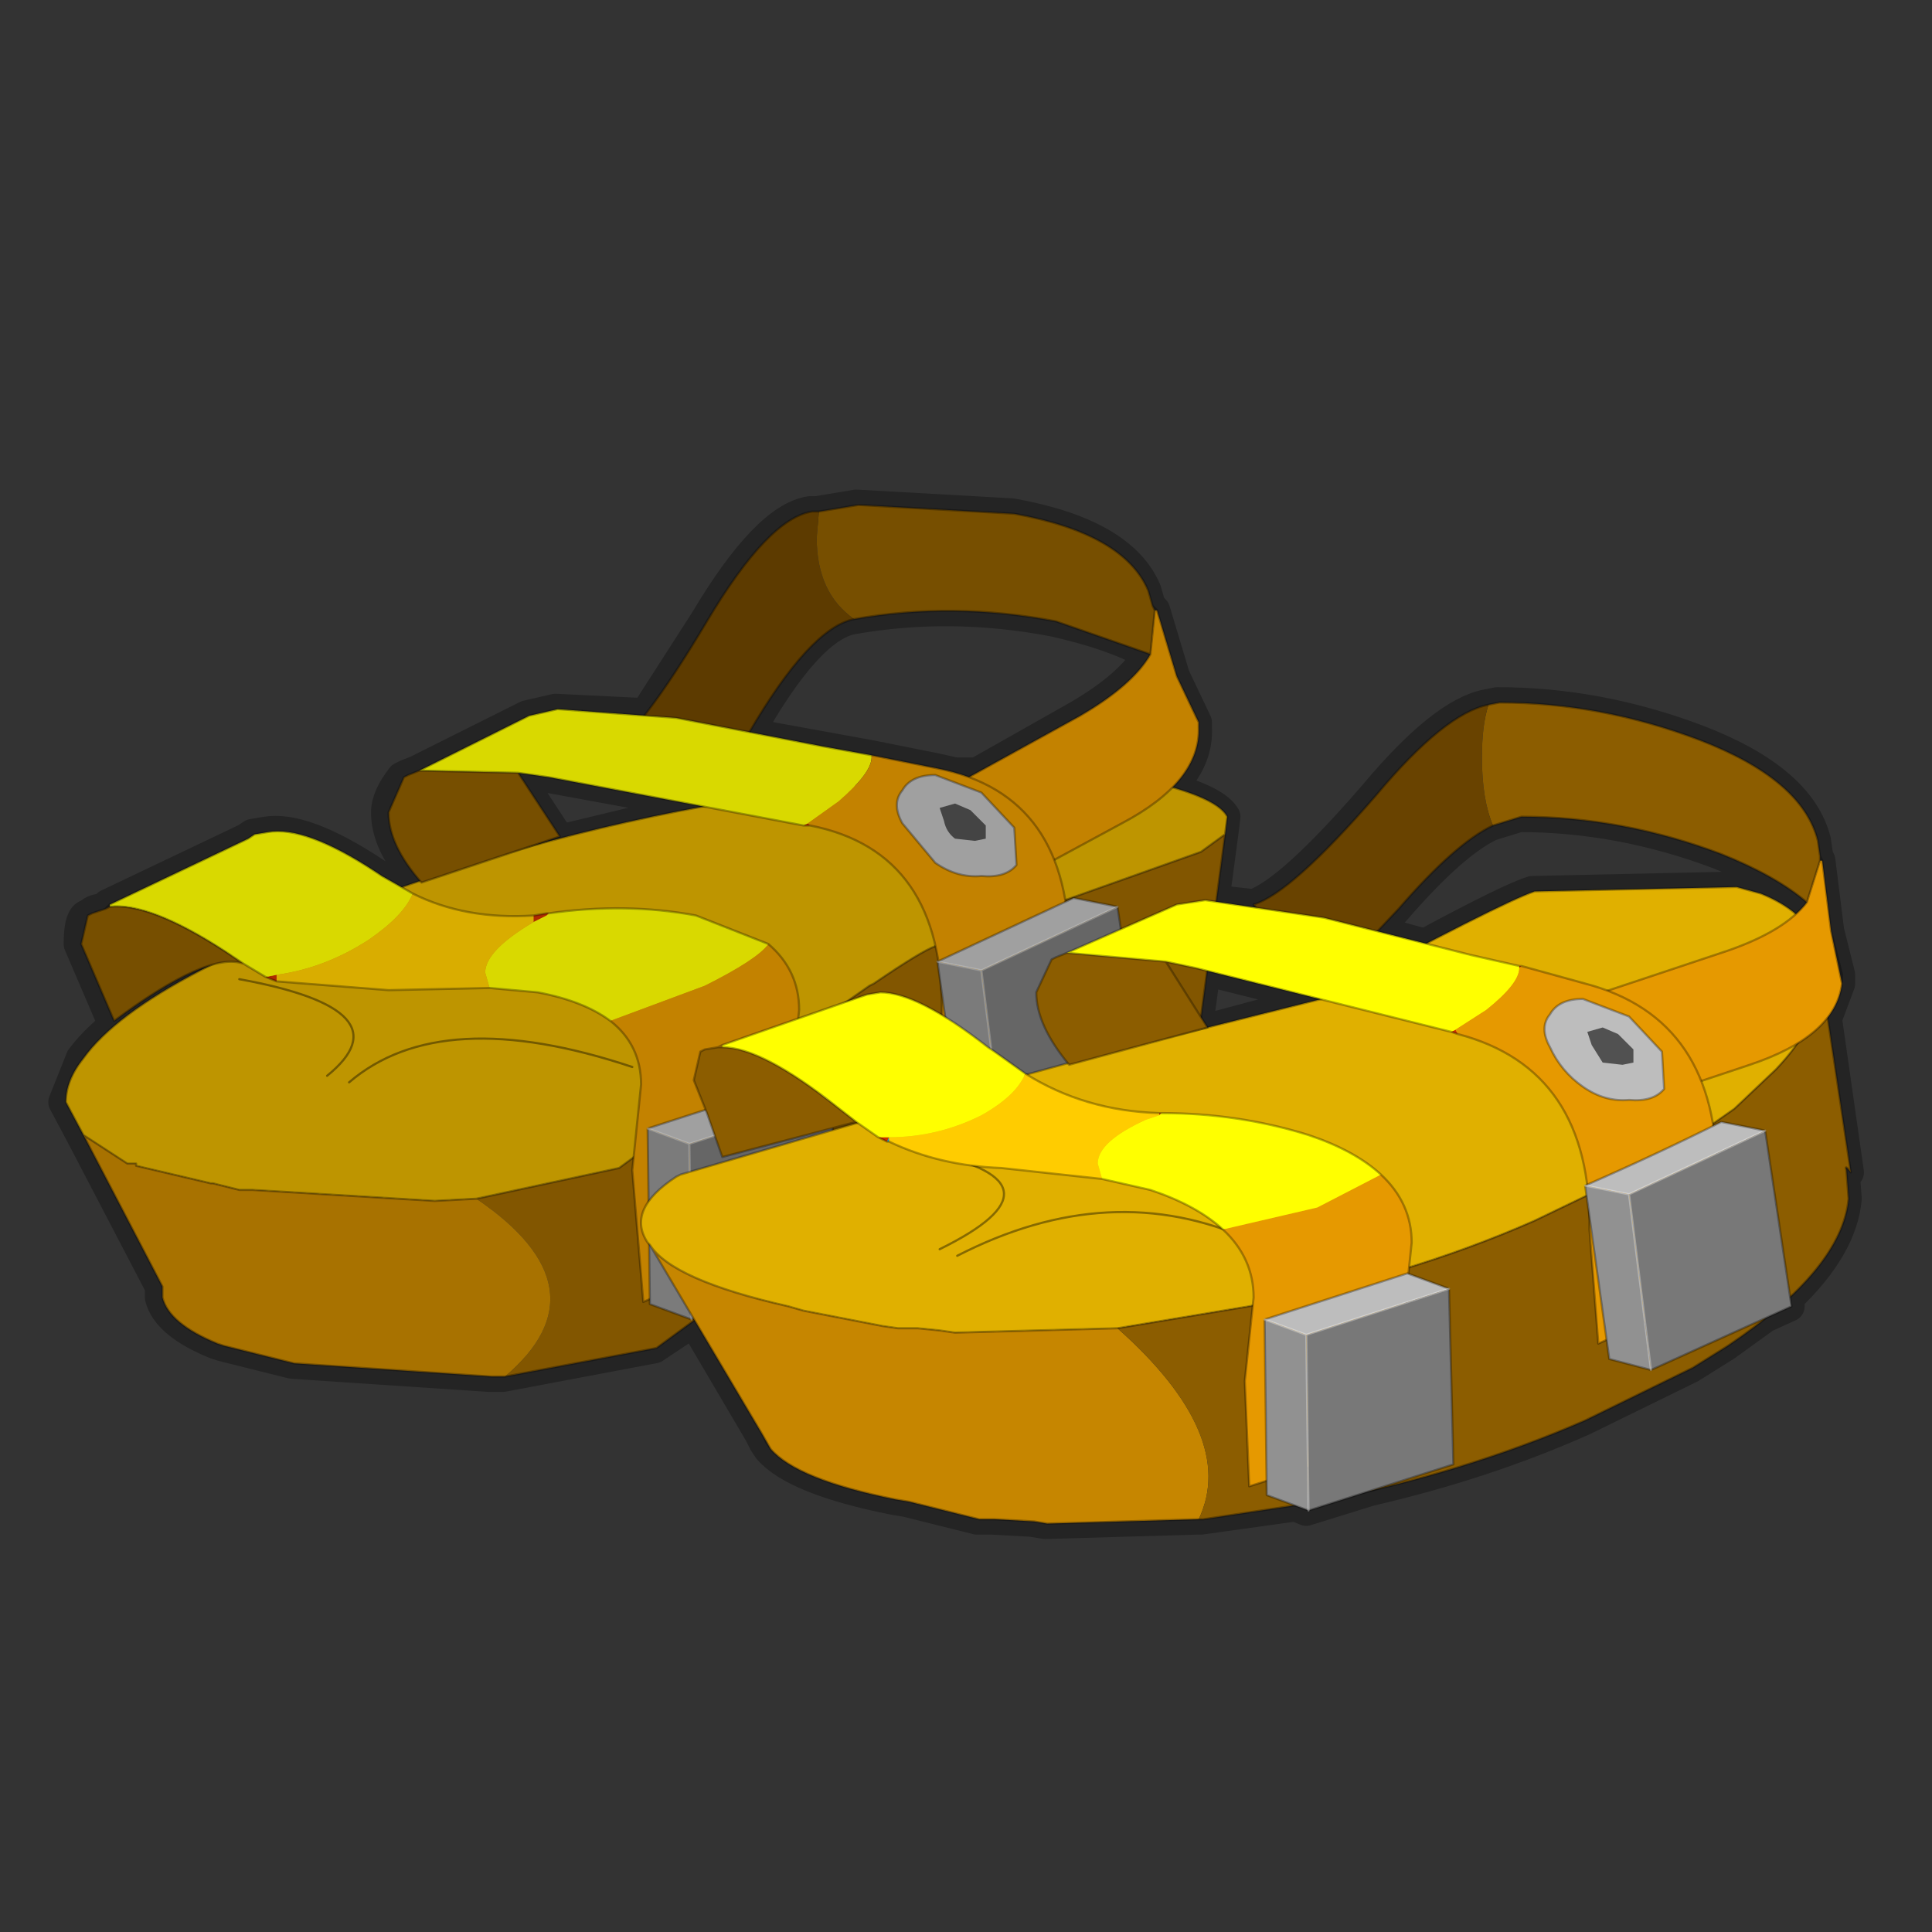 <?xml version="1.0" encoding="UTF-8" standalone="no"?>
<svg xmlns:xlink="http://www.w3.org/1999/xlink" height="440.0px" width="440.0px" xmlns="http://www.w3.org/2000/svg">
  <rect width="100%" height="100%" fill="#333333" stroke="none"/>
  <g transform="matrix(10.0, 0.0, 0.0, 10.0, 0.0, 0.0)">
    <use height="44.0" transform="matrix(1.0, 0.0, 0.0, 1.0, 0.0, 0.0)" width="44.0" xlink:href="#shape0"/>
    <use height="19.95" transform="matrix(1.0, 0.0, 0.0, 1.0, 1.5, 11.45)" width="26.5" xlink:href="#sprite0"/>
    <use height="18.7" transform="matrix(1.0, 0.0, 0.0, 1.0, 14.6, 16.0)" width="27.55" xlink:href="#sprite1"/>
  </g>
  <defs>
    <g id="shape0" transform="matrix(1.0, 0.0, 0.0, 1.0, 0.0, 0.0)">
      <path d="M44.0 44.0 L0.0 44.0 0.0 0.0 44.0 0.0 44.0 44.0" fill="#43adca" fill-opacity="0.0" fill-rule="evenodd" stroke="none"/>
      <path d="M27.25 16.45 L27.25 16.5 27.25 16.55 Q27.3 17.3 26.65 17.95 27.7 18.25 27.9 18.6 L27.85 19.0 27.65 20.5 28.55 20.6 Q29.4 20.3 31.3 18.1 32.85 16.25 33.85 16.05 L34.1 16.0 Q36.4 16.0 38.65 16.85 41.0 17.75 41.35 19.15 L41.4 19.5 41.45 19.6 41.65 21.2 41.9 22.2 41.9 22.4 41.6 23.2 42.1 26.7 Q41.95 26.5 42.0 26.65 L42.05 27.3 Q41.95 28.4 40.75 29.55 L40.75 29.75 40.2 30.0 39.3 30.65 38.5 31.15 36.05 32.35 Q33.8 33.35 31.2 33.95 L29.75 34.4 29.5 34.3 27.35 34.6 27.25 34.6 23.8 34.7 23.5 34.65 22.6 34.6 22.25 34.6 20.65 34.2 20.35 34.15 Q18.1 33.7 17.5 33.0 L17.4 32.85 17.3 32.65 15.8 30.1 14.9 30.7 11.45 31.35 11.15 31.35 6.65 31.05 5.05 30.65 4.9 30.6 Q3.8 30.15 3.65 29.55 L3.65 29.3 1.85 25.85 1.45 25.1 1.85 24.1 Q2.6 23.1 4.7 22.0 3.9 22.25 2.55 23.25 L2.1 22.2 1.8 21.5 Q1.8 20.95 1.95 20.85 L2.05 20.8 Q2.15 20.7 2.35 20.7 L2.45 20.6 5.6 19.1 5.75 19.0 6.05 18.95 Q6.9 18.8 8.5 19.85 L8.65 19.95 9.1 20.2 9.55 20.05 Q8.8 19.25 8.8 18.5 8.8 18.15 9.15 17.7 L9.25 17.65 9.5 17.55 12.0 16.3 12.65 16.15 14.7 16.25 16.05 14.15 Q17.45 11.8 18.45 11.65 L18.6 11.65 19.5 11.5 23.05 11.7 Q25.55 12.15 26.1 13.45 L26.2 13.8 26.3 13.9 26.75 15.4 27.2 16.35 27.25 16.45 26.75 15.4 M26.2 13.8 L26.25 13.9 26.15 14.9 Q25.75 15.6 24.55 16.3 L22.25 17.6 25.7 17.7 26.65 17.95 M23.05 18.85 L23.1 19.7 Q22.85 20.0 22.3 19.95 21.75 20.0 21.25 19.65 20.75 19.3 20.5 18.75 20.25 18.3 20.5 18.0 20.7 17.65 21.25 17.65 21.8 17.7 22.3 18.05 L23.05 18.85 M26.15 14.9 Q25.35 14.45 24.0 14.15 21.65 13.7 19.4 14.1 18.4 14.3 17.05 16.7 L18.7 17.0 19.8 17.2 21.3 17.5 21.75 17.6 22.25 17.6 M21.75 17.6 Q23.85 18.2 24.2 20.55 L24.4 20.45 27.3 19.4 27.85 19.0 M9.5 17.55 L11.75 17.6 12.45 17.7 16.0 18.35 18.25 18.8 18.4 18.8 Q20.75 19.25 21.25 21.55 L21.35 21.9 24.2 20.55 M21.35 21.9 L22.3 22.1 25.4 20.65 24.4 20.45 24.2 20.55 M26.0 24.55 L26.0 24.65 24.9 25.15 26.35 25.35 26.4 25.35 29.75 25.85 Q30.8 26.2 31.4 26.75 32.1 27.4 32.1 28.3 L32.05 28.85 34.9 27.8 36.1 27.3 36.05 27.0 36.1 27.0 Q35.75 24.25 33.15 23.55 L33.0 23.5 30.05 22.75 27.25 23.5 27.25 23.55 27.25 23.85 26.7 24.25 26.0 24.55 25.4 20.65 M36.1 27.0 L39.0 25.65 39.0 25.6 38.7 24.65 Q38.1 23.15 36.55 22.6 L36.05 22.4 34.55 22.0 33.45 21.75 32.45 21.5 31.35 21.2 30.1 20.9 28.55 20.6 M32.45 21.5 Q34.4 20.45 34.9 20.3 L39.5 20.2 40.05 20.35 Q40.55 20.55 40.85 20.85 L41.1 20.55 Q40.4 19.95 39.15 19.45 36.9 18.6 34.6 18.6 L33.95 18.8 Q33.1 19.2 31.8 20.7 L31.35 21.2 M27.25 23.5 L27.25 23.45 27.3 23.2 27.45 22.1 27.65 20.5 M27.25 23.45 L27.45 23.4 27.3 23.2 M30.05 22.75 L27.45 22.1 M37.05 23.15 L37.8 23.95 37.85 24.8 37.05 25.05 Q36.5 25.1 36.0 24.75 L35.25 23.85 Q35.0 23.4 35.25 23.1 35.45 22.75 36.0 22.75 36.55 22.8 37.05 23.15 M41.4 19.5 L41.4 19.6 41.1 20.55 M41.9 22.4 L41.65 21.2 M38.7 24.65 L39.8 24.25 40.9 23.8 41.6 23.2 M40.9 23.8 L40.4 24.35 39.45 25.25 39.0 25.6 M40.85 20.85 L39.3 21.65 36.55 22.6 M36.05 27.0 L36.1 27.0 37.05 27.2 40.15 25.75 39.15 25.55 39.0 25.65 M40.75 29.55 L40.15 25.75 M37.05 27.2 L37.55 31.2 40.2 30.0 M36.15 28.0 L36.35 30.6 36.55 30.55 36.15 27.7 36.15 28.0 M36.1 27.3 L36.15 27.7 M32.05 28.85 L32.05 29.0 32.95 29.35 33.05 33.35 31.2 33.95 M36.55 30.55 L36.6 30.95 37.55 31.2 M24.9 25.15 L22.8 26.1 22.15 25.95 21.35 26.2 Q21.3 26.2 21.2 26.3 L22.15 26.55 22.75 26.6 25.05 26.85 26.15 27.1 Q27.2 27.45 27.8 28.0 L27.85 28.0 28.45 28.25 M21.35 28.45 Q23.8 27.25 22.15 26.55 L21.05 26.35 19.0 27.75 19.0 29.0 17.2 29.6 17.9 29.75 18.25 29.85 20.05 30.2 20.4 30.25 20.85 30.25 21.35 30.3 21.7 30.35 25.4 30.25 28.4 29.75 28.5 29.75 28.5 29.55 Q28.5 28.65 27.8 28.0 24.9 27.0 21.75 28.6 M29.5 34.3 L28.8 34.05 28.8 33.75 28.4 33.85 28.3 31.45 28.5 29.75 M32.05 29.0 L32.0 29.0 28.75 30.05 29.7 30.4 32.95 29.35 M29.7 30.4 L29.75 34.4 M28.75 30.05 L28.8 33.75 M22.3 22.1 L22.8 26.1 M7.9 24.65 Q10.0 22.85 14.5 24.3 14.35 23.65 13.85 23.25 13.25 22.8 12.2 22.6 L11.1 22.5 8.8 22.55 6.0 22.25 5.5 21.95 4.7 22.0 M2.35 20.7 L2.45 20.65 Q3.35 20.55 5.05 21.65 L5.2 21.75 5.5 21.95 M9.55 20.05 L9.55 20.1 12.05 19.3 12.7 19.05 11.75 17.6 M14.5 24.3 L14.55 24.7 14.4 26.4 14.35 26.65 14.6 29.65 14.75 29.6 14.7 25.7 17.95 24.65 18.0 24.65 18.1 23.65 18.15 23.0 Q18.15 22.1 17.45 21.5 16.85 21.05 15.8 20.85 14.2 20.55 12.45 20.8 L12.4 20.8 Q10.7 21.0 9.35 20.35 L9.1 20.2 M5.4 22.3 Q9.25 23.0 7.4 24.5 M17.05 16.7 L15.35 16.35 14.7 16.25 M16.0 18.35 L12.05 19.3 M21.35 21.9 L21.3 21.9 21.4 22.55 21.8 25.55 21.85 25.85 22.15 25.95 M18.1 23.65 L18.85 23.05 19.25 22.8 19.75 22.45 19.85 22.4 21.25 21.55 M14.7 25.7 L15.65 26.05 18.9 25.0 18.0 24.65 M21.4 22.55 L21.4 23.1 21.6 25.65 21.8 25.55 M21.05 26.35 L21.2 26.3 M15.8 30.1 L15.9 30.0 15.7 30.05 14.75 29.7 14.75 29.6 M1.85 25.85 L2.85 26.5 3.05 26.5 3.05 26.55 4.75 26.95 4.8 26.95 5.4 27.1 5.7 27.1 9.85 27.35 10.8 27.3 14.05 26.6 14.4 26.4 M15.65 26.05 L15.7 30.05 M17.3 32.65 L17.5 33.0 M15.9 30.0 L17.2 29.6 M19.0 27.75 L18.9 25.0" fill="none" stroke="#000000" stroke-linecap="round" stroke-linejoin="round" stroke-opacity="0.302" stroke-width="0.7"/>
    </g>
    <g id="sprite0" transform="matrix(1.0, 0.0, 0.0, 1.0, 13.25, 9.95)">
      <use height="19.95" transform="matrix(1.0, 0.0, 0.0, 1.0, -13.25, -9.95)" width="26.5" xlink:href="#shape1"/>
    </g>
    <g id="shape1" transform="matrix(1.0, 0.0, 0.0, 1.0, 13.25, 9.95)">
      <path d="M-3.9 5.9 L-0.65 5.2 2.75 2.7 4.15 1.65 4.55 1.4 5.05 1.05 5.15 1.0 Q6.25 0.25 6.55 0.15 L12.6 -2.0 13.15 -2.4 12.55 2.15 12.55 2.45 12.0 2.85 6.65 4.8 Q6.05 5.0 3.2 7.1 L0.2 9.3 -3.25 9.95 Q-0.9 7.95 -3.9 5.9" fill="#825600" fill-rule="evenodd" stroke="none"/>
      <path d="M13.15 -2.4 L12.6 -2.0 6.55 0.15 Q6.25 0.25 5.15 1.0 L5.05 1.05 4.55 1.4 4.15 1.65 2.75 2.7 -0.65 5.2 -3.9 5.9 -4.85 5.95 -9.0 5.7 -9.3 5.7 -9.9 5.55 -9.95 5.55 -11.65 5.15 -11.65 5.1 -11.85 5.1 -12.85 4.45 -13.25 3.7 Q-13.25 3.2 -12.85 2.7 -11.45 0.75 -5.0 -1.4 -0.65 -2.9 4.35 -3.5 L11.0 -3.7 Q12.95 -3.3 13.2 -2.8 L13.15 -2.4" fill="#be9500" fill-rule="evenodd" stroke="none"/>
      <path d="M-12.85 4.45 L-11.85 5.1 -11.65 5.1 -11.65 5.15 -9.95 5.55 -9.9 5.55 -9.3 5.7 -9.0 5.7 -4.85 5.95 -3.9 5.9 Q-0.9 7.95 -3.25 9.95 L-3.55 9.95 -8.05 9.65 -9.65 9.25 -9.8 9.2 Q-10.9 8.75 -11.05 8.15 L-11.05 7.9 -12.85 4.45" fill="#a87200" fill-rule="evenodd" stroke="none"/>
      <path d="M-3.9 5.9 L-0.65 5.2 2.75 2.7 4.15 1.65 4.55 1.4 5.05 1.05 5.15 1.0 Q6.25 0.25 6.55 0.15 L12.6 -2.0 13.15 -2.4 13.2 -2.8 Q12.95 -3.3 11.0 -3.7 L4.35 -3.5 Q-0.65 -2.9 -5.0 -1.4 -11.45 0.75 -12.85 2.7 -13.25 3.2 -13.25 3.7 L-12.85 4.45 -11.85 5.1 -11.65 5.1 -11.65 5.15 -9.95 5.55 -9.9 5.55 -9.3 5.7 -9.0 5.7 -4.85 5.95 -3.9 5.9 M-3.25 9.95 L0.2 9.3 3.2 7.1 Q6.05 5.0 6.65 4.8 L12.0 2.85 12.55 2.45 12.55 2.15 13.15 -2.4 M-12.85 4.45 L-11.05 7.9 -11.05 8.15 Q-10.9 8.75 -9.8 9.2 L-9.65 9.25 -8.05 9.65 -3.55 9.95 -3.25 9.95" fill="none" stroke="#000000" stroke-linecap="round" stroke-linejoin="round" stroke-opacity="0.302" stroke-width="0.05"/>
      <path d="M-9.3 0.9 Q-5.45 1.6 -7.3 3.1 M-6.8 3.25 Q-4.7 1.45 -0.35 2.9" fill="none" stroke="#000000" stroke-linecap="round" stroke-linejoin="round" stroke-opacity="0.4" stroke-width="0.05"/>
      <path d="M-2.6 -0.55 L-2.3 -0.6 -2.25 -0.6 -2.3 -0.55 -2.6 -0.4 -2.6 -0.55 M-8.45 0.95 L-8.7 0.85 -8.45 0.8 -8.45 0.95" fill="#ad2b00" fill-rule="evenodd" stroke="none"/>
      <path d="M-8.45 0.8 L-8.45 0.95 -8.45 0.8" fill="#0b7aa6" fill-rule="evenodd" stroke="none"/>
      <path d="M-12.25 -0.8 L-9.1 -2.3 -8.95 -2.4 -8.65 -2.45 Q-7.8 -2.6 -6.2 -1.55 L-6.05 -1.45 -5.35 -1.05 Q-5.55 -0.55 -6.35 0.0 -7.35 0.65 -8.45 0.8 L-8.7 0.85 -9.2 0.55 -9.65 0.25 Q-11.35 -0.85 -12.25 -0.75 L-12.25 -0.8 M-2.25 -0.6 Q-0.5 -0.85 1.1 -0.55 L2.75 0.1 Q2.5 0.45 1.3 1.05 L-0.85 1.85 Q-1.45 1.4 -2.5 1.2 L-3.6 1.1 -3.7 0.75 Q-3.7 0.25 -2.6 -0.4 L-2.3 -0.55 -2.25 -0.6" fill="#d9d900" fill-rule="evenodd" stroke="none"/>
      <path d="M-9.2 0.55 Q-10.0 0.25 -12.15 1.85 L-12.6 0.8 -12.9 0.1 -12.75 -0.55 -12.65 -0.6 -12.35 -0.7 -12.25 -0.75 Q-11.35 -0.85 -9.65 0.25 L-9.2 0.55" fill="#774f00" fill-rule="evenodd" stroke="none"/>
      <path d="M2.75 0.1 Q3.45 0.7 3.45 1.6 L3.25 3.5 3.55 5.9 3.6 6.65 -0.1 8.25 -0.35 5.25 -0.15 3.3 Q-0.15 2.4 -0.85 1.85 L1.3 1.05 Q2.5 0.45 2.75 0.1" fill="#c38200" fill-rule="evenodd" stroke="none"/>
      <path d="M-5.35 -1.05 Q-4.15 -0.45 -2.6 -0.55 L-2.6 -0.4 Q-3.7 0.25 -3.7 0.75 L-3.6 1.1 -5.9 1.15 -8.45 0.95 -8.45 0.8 Q-7.35 0.65 -6.35 0.0 -5.55 -0.55 -5.35 -1.05" fill="#d9ad00" fill-rule="evenodd" stroke="none"/>
      <path d="M-9.2 0.55 Q-10.0 0.25 -12.15 1.85 L-12.6 0.8 -12.9 0.1 -12.75 -0.55 -12.65 -0.6 -12.35 -0.7 -12.25 -0.8 -9.1 -2.3 -8.95 -2.4 -8.65 -2.45 Q-7.8 -2.6 -6.2 -1.55 L-6.05 -1.45 -5.35 -1.05 Q-4.15 -0.45 -2.6 -0.55 L-2.3 -0.6 -2.25 -0.6 Q-0.5 -0.85 1.1 -0.55 L2.75 0.1 Q3.45 0.7 3.45 1.6 L3.25 3.5 3.55 5.9 3.6 6.65 -0.1 8.25 -0.35 5.25 -0.15 3.3 Q-0.15 2.4 -0.85 1.85 -1.45 1.4 -2.5 1.2 L-3.6 1.1 -5.9 1.15 -8.45 0.95 -8.7 0.85 -9.2 0.55 -9.65 0.25 Q-11.35 -0.85 -12.25 -0.75 L-12.35 -0.7" fill="none" stroke="#000000" stroke-linecap="round" stroke-linejoin="round" stroke-opacity="0.302" stroke-width="0.05"/>
      <path d="M4.2 3.6 L0.95 4.65 0.0 4.3 3.25 3.25 4.2 3.6" fill="#a0a0a0" fill-rule="evenodd" stroke="none"/>
      <path d="M0.0 4.3 L0.95 4.65 1.0 8.65 0.05 8.3 0.0 4.3" fill="#7b7b7b" fill-rule="evenodd" stroke="none"/>
      <path d="M0.95 4.65 L4.2 3.6 4.3 7.6 1.0 8.65 0.95 4.65" fill="#666666" fill-rule="evenodd" stroke="none"/>
      <path d="M4.2 3.6 L3.25 3.25 0.0 4.3 0.05 8.3 1.0 8.65 4.3 7.6 4.2 3.6" fill="none" stroke="#000000" stroke-linecap="round" stroke-linejoin="round" stroke-opacity="0.302" stroke-width="0.05"/>
      <path d="M0.95 4.65 L4.2 3.6 M0.0 4.3 L0.95 4.65 1.0 8.65" fill="none" stroke="#d9d9d9" stroke-linecap="round" stroke-linejoin="round" stroke-opacity="0.302" stroke-width="0.05"/>
      <path d="M4.7 -7.3 Q3.85 -7.9 3.85 -9.15 L3.9 -9.75 4.8 -9.9 8.35 -9.7 Q10.85 -9.25 11.4 -7.95 L11.5 -7.6 11.55 -7.5 11.45 -6.5 9.3 -7.25 Q6.95 -7.7 4.7 -7.3" fill="#774f00" fill-rule="evenodd" stroke="none"/>
      <path d="M11.45 -6.5 L11.55 -7.5 11.6 -7.5 12.05 -6.0 12.55 -4.95 12.55 -4.9 12.55 -4.85 Q12.6 -3.6 10.8 -2.65 L7.75 -1.0 6.95 -3.5 9.85 -5.1 Q11.05 -5.8 11.45 -6.5" fill="#c38200" fill-rule="evenodd" stroke="none"/>
      <path d="M3.9 -9.75 L3.85 -9.15 Q3.85 -7.9 4.7 -7.3 3.7 -7.1 2.3 -4.7 L1.6 -3.55 -0.95 -4.25 Q-0.2 -4.65 1.35 -7.25 2.75 -9.6 3.75 -9.75 L3.9 -9.75" fill="#5d3b00" fill-rule="evenodd" stroke="none"/>
      <path d="M4.7 -7.3 Q6.95 -7.7 9.3 -7.25 L11.45 -6.5 11.55 -7.5 11.5 -7.6 11.4 -7.95 Q10.85 -9.25 8.35 -9.7 L4.8 -9.9 3.9 -9.75 3.75 -9.75 Q2.75 -9.6 1.35 -7.25 -0.2 -4.65 -0.95 -4.25 L1.6 -3.55 2.3 -4.7 Q3.7 -7.1 4.7 -7.3 M12.55 -4.95 L12.55 -4.9 12.55 -4.85 Q12.6 -3.6 10.8 -2.65 L7.75 -1.0 6.95 -3.5 9.85 -5.1 Q11.05 -5.8 11.45 -6.5 M11.6 -7.5 L11.5 -7.6 M12.55 -4.95 L12.05 -6.0 11.6 -7.5 M12.05 -6.0 L12.5 -5.05 12.55 -4.95" fill="none" stroke="#000000" stroke-linecap="round" stroke-linejoin="round" stroke-opacity="0.302" stroke-width="0.05"/>
      <path d="M3.55 -2.6 L3.65 -2.65 3.7 -2.6 3.55 -2.6" fill="#ad2b00" fill-rule="evenodd" stroke="none"/>
      <path d="M-5.2 -3.85 L-2.95 -3.8 -2.0 -2.35 -5.15 -1.3 Q-5.9 -2.15 -5.9 -2.9 L-5.55 -3.7 -5.45 -3.75 -5.2 -3.85" fill="#774f00" fill-rule="evenodd" stroke="none"/>
      <path d="M-5.2 -3.85 L-2.7 -5.1 -2.05 -5.25 0.65 -5.05 4.0 -4.4 5.1 -4.2 5.1 -4.15 Q5.1 -3.8 4.35 -3.15 L3.65 -2.65 3.55 -2.6 -2.25 -3.7 -2.95 -3.8 -5.2 -3.85" fill="#d9d900" fill-rule="evenodd" stroke="none"/>
      <path d="M3.65 -2.65 L4.35 -3.15 Q5.1 -3.8 5.1 -4.15 L5.1 -4.2 6.6 -3.9 Q9.65 -3.3 9.6 0.35 L9.75 2.8 6.9 4.25 6.7 1.7 Q6.75 -2.0 3.7 -2.6 L3.65 -2.65" fill="#c38200" fill-rule="evenodd" stroke="none"/>
      <path d="M5.1 -4.2 L4.0 -4.4 0.65 -5.05 -2.05 -5.25 -2.7 -5.1 -5.2 -3.85 -2.95 -3.8 -2.25 -3.7 3.55 -2.6 M5.1 -4.2 L6.6 -3.9 Q9.65 -3.3 9.6 0.35 L9.75 2.8 6.9 4.25 6.7 1.7 Q6.75 -2.0 3.7 -2.6 L3.55 -2.6 M-5.2 -3.85 L-5.45 -3.75 -5.55 -3.7 -5.9 -2.9 Q-5.9 -2.15 -5.15 -1.3 L-2.0 -2.35 -2.95 -3.8" fill="none" stroke="#000000" stroke-linecap="round" stroke-linejoin="round" stroke-opacity="0.302" stroke-width="0.05"/>
      <path d="M6.6 0.5 L9.7 -0.95 10.7 -0.75 7.6 0.7 6.6 0.5" fill="#a0a0a0" fill-rule="evenodd" stroke="none"/>
      <path d="M6.6 0.5 L7.6 0.7 8.1 4.7 7.15 4.45 6.6 0.5" fill="#7b7b7b" fill-rule="evenodd" stroke="none"/>
      <path d="M7.6 0.7 L10.7 -0.75 11.3 3.25 8.1 4.7 7.6 0.7" fill="#666666" fill-rule="evenodd" stroke="none"/>
      <path d="M10.7 -0.75 L9.7 -0.95 6.6 0.5 M10.7 -0.75 L11.3 3.25 8.1 4.7 7.15 4.45 6.6 0.5" fill="none" stroke="#000000" stroke-linecap="round" stroke-linejoin="round" stroke-opacity="0.302" stroke-width="0.05"/>
      <path d="M6.6 0.5 L7.6 0.7 10.7 -0.75 M7.6 0.7 L8.1 4.7" fill="none" stroke="#d9d9d9" stroke-linecap="round" stroke-linejoin="round" stroke-opacity="0.302" stroke-width="0.05"/>
      <path d="M7.6 -1.45 Q7.05 -1.4 6.55 -1.75 L5.8 -2.65 Q5.55 -3.1 5.8 -3.4 6.0 -3.75 6.55 -3.75 L7.6 -3.35 8.35 -2.55 8.4 -1.7 Q8.15 -1.4 7.6 -1.45" fill="#a0a0a0" fill-rule="evenodd" stroke="none"/>
      <path d="M7.6 -1.45 Q7.05 -1.4 6.55 -1.75 L5.8 -2.65 Q5.55 -3.1 5.8 -3.4 6.0 -3.75 6.55 -3.75 L7.6 -3.35 8.35 -2.55 8.4 -1.7 Q8.15 -1.4 7.6 -1.45 Z" fill="none" stroke="#000000" stroke-linecap="round" stroke-linejoin="round" stroke-opacity="0.302" stroke-width="0.05"/>
      <path d="M7.0 -2.3 Q6.8 -2.45 6.75 -2.7 L6.65 -3.0 7.0 -3.1 7.35 -2.95 7.7 -2.6 7.7 -2.3 7.45 -2.25 7.0 -2.3" fill="#444444" fill-rule="evenodd" stroke="none"/>
    </g>
    <g id="sprite1" transform="matrix(1.0, 0.0, 0.0, 1.0, 13.75, 9.35)">
      <use height="18.7" transform="matrix(1.0, 0.0, 0.0, 1.0, -13.75, -9.35)" width="27.55" xlink:href="#shape2"/>
    </g>
    <g id="shape2" transform="matrix(1.0, 0.0, 0.0, 1.0, 13.75, 9.35)">
      <path d="M-1.05 9.25 L-4.5 9.35 -4.8 9.3 -5.7 9.25 -6.05 9.25 -7.65 8.85 -7.95 8.8 Q-10.2 8.35 -10.8 7.65 L-11.0 7.3 -13.55 3.0 Q-13.05 3.8 -10.4 4.4 L-10.05 4.5 -8.25 4.85 -7.9 4.9 -7.45 4.9 -6.95 4.95 -6.6 5.0 -2.9 4.9 Q-0.15 7.35 -1.05 9.25" fill="#c68600" fill-rule="evenodd" stroke="none"/>
      <path d="M-13.55 3.0 L-13.6 2.95 Q-14.1 2.2 -12.95 1.45 L-12.85 1.4 -6.35 -0.5 -3.25 -1.35 1.75 -2.6 Q5.85 -4.8 6.6 -5.05 L11.2 -5.15 11.75 -5.0 Q12.75 -4.6 13.05 -3.85 L13.15 -3.05 13.15 -3.0 Q13.05 -2.0 12.1 -1.0 L11.15 -0.1 10.15 0.6 9.3 1.15 6.6 2.45 Q3.65 3.75 0.1 4.4 L-2.9 4.9 -6.6 5.0 -6.95 4.95 -7.45 4.9 -7.9 4.9 -8.25 4.85 -10.05 4.5 -10.4 4.4 Q-13.05 3.8 -13.55 3.0" fill="#e0b000" fill-rule="evenodd" stroke="none"/>
      <path d="M13.15 -3.0 L13.8 1.35 Q13.65 1.15 13.7 1.3 L13.75 1.95 Q13.6 3.55 11.0 5.3 L10.2 5.8 7.75 7.0 Q5.0 8.2 1.7 8.85 L-0.95 9.25 -1.05 9.25 Q-0.15 7.35 -2.9 4.9 L0.1 4.4 Q3.65 3.75 6.6 2.45 L9.3 1.15 10.15 0.6 11.15 -0.1 12.1 -1.0 Q13.05 -2.0 13.15 -3.0" fill="#8c5d00" fill-rule="evenodd" stroke="none"/>
      <path d="M-13.55 3.0 L-13.6 2.95 Q-14.1 2.2 -12.95 1.45 L-12.85 1.4 -6.35 -0.5 -3.25 -1.35 1.75 -2.6 Q5.85 -4.8 6.6 -5.05 L11.2 -5.15 11.75 -5.0 Q12.75 -4.6 13.05 -3.85 L13.15 -3.05 13.15 -3.0 13.8 1.35 Q13.65 1.15 13.7 1.3 L13.75 1.95 Q13.6 3.55 11.0 5.3 L10.2 5.8 7.75 7.0 Q5.0 8.2 1.7 8.85 L-0.95 9.25 -1.05 9.25 -4.5 9.35 -4.8 9.3 -5.7 9.25 -6.05 9.25 -7.65 8.85 -7.95 8.8 Q-10.2 8.35 -10.8 7.65 L-10.9 7.5 -11.0 7.3 -13.55 3.0 Q-13.05 3.8 -10.4 4.4 L-10.05 4.5 -8.25 4.85 -7.9 4.9 -7.45 4.9 -6.95 4.95 -6.6 5.0 -2.9 4.9 0.1 4.4 Q3.65 3.75 6.6 2.45 L9.3 1.15 10.15 0.6 11.15 -0.1 12.1 -1.0 Q13.05 -2.0 13.15 -3.0 M-11.0 7.3 L-10.8 7.65" fill="none" stroke="#000000" stroke-linecap="round" stroke-linejoin="round" stroke-opacity="0.302" stroke-width="0.05"/>
      <path d="M-6.55 3.25 Q-3.05 1.45 0.15 2.9 M-7.2 0.9 Q-3.9 1.6 -6.95 3.1" fill="none" stroke="#000000" stroke-linecap="round" stroke-linejoin="round" stroke-opacity="0.4" stroke-width="0.05"/>
      <path d="M5.65 -6.55 Q5.4 -7.15 5.4 -8.1 5.4 -8.85 5.55 -9.3 L5.8 -9.35 Q8.1 -9.35 10.35 -8.5 12.7 -7.6 13.05 -6.2 L13.1 -5.85 13.1 -5.75 12.8 -4.8 Q12.1 -5.4 10.85 -5.9 8.6 -6.75 6.3 -6.75 L5.65 -6.55" fill="#8c5d00" fill-rule="evenodd" stroke="none"/>
      <path d="M12.8 -4.8 L13.1 -5.75 13.15 -5.75 13.35 -4.15 13.6 -2.95 Q13.45 -1.75 11.5 -1.1 L8.2 0.0 7.85 -2.65 11.0 -3.7 Q12.3 -4.15 12.8 -4.8" fill="#e69900" fill-rule="evenodd" stroke="none"/>
      <path d="M5.55 -9.3 Q5.4 -8.85 5.4 -8.1 5.4 -7.15 5.65 -6.55 4.8 -6.15 3.5 -4.65 L1.8 -2.85 0.2 -4.75 Q1.05 -5.0 3.0 -7.25 4.55 -9.1 5.55 -9.3" fill="#694300" fill-rule="evenodd" stroke="none"/>
      <path d="M5.55 -9.3 Q4.55 -9.1 3.0 -7.25 1.05 -5.0 0.2 -4.75 L1.8 -2.85 3.5 -4.65 Q4.8 -6.15 5.65 -6.55 L6.3 -6.75 Q8.6 -6.75 10.85 -5.9 12.1 -5.4 12.8 -4.8 L13.1 -5.75 13.1 -5.85 13.05 -6.2 Q12.7 -7.6 10.35 -8.5 8.1 -9.35 5.8 -9.35 L5.55 -9.3 M12.8 -4.8 Q12.3 -4.15 11.0 -3.7 L7.85 -2.65 8.2 0.0 11.5 -1.1 Q13.45 -1.75 13.6 -2.95 L13.35 -4.15 13.15 -5.75 13.1 -5.85 M13.35 -4.15 L13.6 -3.15 13.6 -2.95" fill="none" stroke="#000000" stroke-linecap="round" stroke-linejoin="round" stroke-opacity="0.302" stroke-width="0.05"/>
      <path d="M4.85 -1.8 L4.7 -1.85 4.8 -1.9 4.85 -1.8 M6.25 -3.35 L6.3 -3.35 6.25 -3.3 6.25 -3.35" fill="#cc3300" fill-rule="evenodd" stroke="none"/>
      <path d="M-1.8 -3.45 L-0.85 -1.95 -4.0 -1.1 Q-4.75 -2.0 -4.75 -2.75 L-4.4 -3.5 -4.3 -3.55 -4.05 -3.65 -1.8 -3.45" fill="#8c5d00" fill-rule="evenodd" stroke="none"/>
      <path d="M4.8 -1.9 L4.7 -1.85 -1.1 -3.3 -1.8 -3.45 -4.05 -3.65 -1.55 -4.75 -0.9 -4.85 1.8 -4.45 5.15 -3.6 6.25 -3.35 6.25 -3.3 Q6.25 -2.95 5.5 -2.35 L4.8 -1.9" fill="#ffff00" fill-rule="evenodd" stroke="none"/>
      <path d="M4.85 -1.8 L4.8 -1.9 5.5 -2.35 Q6.25 -2.95 6.25 -3.3 L6.3 -3.35 7.75 -2.95 Q10.8 -2.15 10.75 1.5 L10.9 3.95 8.05 5.25 7.85 2.65 Q7.9 -1.0 4.85 -1.8" fill="#e69900" fill-rule="evenodd" stroke="none"/>
      <path d="M4.7 -1.85 L4.85 -1.8 M4.7 -1.85 L-1.1 -3.3 -1.8 -3.45 -0.85 -1.95 -4.0 -1.1 Q-4.75 -2.0 -4.75 -2.75 L-4.4 -3.5 -4.3 -3.55 -4.05 -3.65 -1.55 -4.75 -0.9 -4.85 1.8 -4.45 5.15 -3.6 6.25 -3.35 6.3 -3.35 7.75 -2.95 Q10.8 -2.15 10.75 1.5 L10.9 3.95 8.05 5.25 7.85 2.65 Q7.9 -1.0 4.85 -1.8 M-4.05 -3.65 L-1.8 -3.45" fill="none" stroke="#000000" stroke-linecap="round" stroke-linejoin="round" stroke-opacity="0.302" stroke-width="0.05"/>
      <path d="M-1.95 0.0 L-1.9 0.0 -1.95 0.05 -1.95 0.0 M-8.15 0.65 L-8.35 0.55 -8.1 0.55 -8.15 0.65" fill="#cc3300" fill-rule="evenodd" stroke="none"/>
      <path d="M-8.1 0.65 L-8.15 0.65 -8.1 0.55 -8.1 0.65" fill="#0e9cd4" fill-rule="evenodd" stroke="none"/>
      <path d="M-5.0 -0.9 Q-3.65 -0.05 -1.95 0.0 L-1.95 0.05 -2.25 0.15 Q-3.35 0.65 -3.35 1.15 L-3.25 1.5 -5.55 1.25 Q-6.95 1.2 -8.1 0.65 L-8.1 0.55 Q-7.0 0.55 -6.0 0.05 -5.2 -0.4 -5.0 -0.9" fill="#ffcc00" fill-rule="evenodd" stroke="none"/>
      <path d="M3.1 1.4 Q3.8 2.05 3.8 2.95 L3.6 4.85 3.9 7.3 3.85 7.3 0.1 8.5 0.0 6.1 0.2 4.2 Q0.2 3.3 -0.5 2.65 L1.65 2.15 3.1 1.4" fill="#e69900" fill-rule="evenodd" stroke="none"/>
      <path d="M-8.85 0.2 L-11.9 1.0 -12.25 0.0 -12.55 -0.75 -12.4 -1.4 -12.3 -1.45 -12.0 -1.5 -11.9 -1.5 Q-11.0 -1.5 -9.3 -0.15 L-8.85 0.2" fill="#8c5d00" fill-rule="evenodd" stroke="none"/>
      <path d="M-11.9 -1.55 L-8.75 -2.65 -8.6 -2.7 -8.3 -2.75 Q-7.45 -2.75 -5.85 -1.5 L-5.7 -1.4 -5.0 -0.9 Q-5.2 -0.4 -6.0 0.05 -7.0 0.55 -8.1 0.55 L-8.35 0.55 -8.85 0.2 -9.3 -0.15 Q-11.0 -1.5 -11.9 -1.5 L-11.9 -1.55 M-1.9 0.0 Q-0.15 0.0 1.45 0.5 2.5 0.85 3.1 1.4 L1.65 2.15 -0.5 2.65 Q-1.1 2.1 -2.15 1.75 L-3.25 1.5 -3.35 1.15 Q-3.35 0.65 -2.25 0.15 L-1.95 0.05 -1.9 0.0" fill="#ffff00" fill-rule="evenodd" stroke="none"/>
      <path d="M-8.85 0.2 L-11.9 1.0 -12.25 0.0 -12.55 -0.75 -12.4 -1.4 -12.3 -1.45 -12.0 -1.5 -11.9 -1.55 -8.75 -2.65 -8.6 -2.7 -8.3 -2.75 Q-7.45 -2.75 -5.85 -1.5 L-5.7 -1.4 -5.0 -0.9 Q-3.65 -0.05 -1.95 0.0 L-1.9 0.0 Q-0.15 0.0 1.45 0.5 2.5 0.85 3.1 1.4 3.8 2.05 3.8 2.95 L3.6 4.85 3.9 7.3 3.85 7.3 0.1 8.5 0.0 6.1 0.2 4.2 Q0.2 3.3 -0.5 2.65 -1.1 2.1 -2.15 1.75 L-3.25 1.5 -5.55 1.25 Q-6.95 1.2 -8.1 0.65 L-8.15 0.65 -8.35 0.55 -8.85 0.2 -9.3 -0.15 Q-11.0 -1.5 -11.9 -1.5 L-12.0 -1.5" fill="none" stroke="#000000" stroke-linecap="round" stroke-linejoin="round" stroke-opacity="0.302" stroke-width="0.05"/>
      <path d="M0.45 4.7 L3.7 3.65 4.65 4.0 1.4 5.05 0.45 4.7" fill="#bdbdbd" fill-rule="evenodd" stroke="none"/>
      <path d="M0.45 4.7 L1.4 5.05 1.45 9.05 0.5 8.7 0.45 4.7" fill="#919191" fill-rule="evenodd" stroke="none"/>
      <path d="M1.4 5.05 L4.65 4.0 4.75 8.0 1.45 9.05 1.4 5.05" fill="#787878" fill-rule="evenodd" stroke="none"/>
      <path d="M4.65 4.0 L3.7 3.65 0.45 4.7 M4.65 4.0 L4.75 8.0 1.45 9.05 0.5 8.7 0.45 4.7" fill="none" stroke="#000000" stroke-linecap="round" stroke-linejoin="round" stroke-opacity="0.302" stroke-width="0.05"/>
      <path d="M0.45 4.7 L1.4 5.05 4.65 4.0 M1.4 5.05 L1.45 9.05" fill="none" stroke="#ffffff" stroke-linecap="round" stroke-linejoin="round" stroke-opacity="0.302" stroke-width="0.05"/>
      <path d="M11.85 0.4 L8.75 1.85 7.75 1.65 Q9.35 0.95 10.85 0.2 L11.85 0.4" fill="#bdbdbd" fill-rule="evenodd" stroke="none"/>
      <path d="M8.75 1.85 L9.25 5.85 8.3 5.6 7.75 1.65 8.75 1.85" fill="#919191" fill-rule="evenodd" stroke="none"/>
      <path d="M9.25 5.85 L8.75 1.85 11.85 0.4 12.45 4.4 9.25 5.85" fill="#787878" fill-rule="evenodd" stroke="none"/>
      <path d="M9.25 5.85 L12.45 4.4 11.85 0.4 10.85 0.2 Q9.35 0.95 7.75 1.65 L8.3 5.6 9.25 5.85" fill="none" stroke="#000000" stroke-linecap="round" stroke-linejoin="round" stroke-opacity="0.302" stroke-width="0.05"/>
      <path d="M8.75 1.85 L9.25 5.85 M11.85 0.4 L8.75 1.85 7.75 1.65" fill="none" stroke="#ffffff" stroke-linecap="round" stroke-linejoin="round" stroke-opacity="0.302" stroke-width="0.05"/>
      <path d="M8.75 -0.3 Q8.2 -0.25 7.7 -0.6 7.2 -0.95 6.95 -1.5 6.7 -1.95 6.95 -2.25 7.15 -2.6 7.7 -2.6 L8.75 -2.2 9.5 -1.4 9.55 -0.55 Q9.3 -0.25 8.75 -0.3" fill="#bdbdbd" fill-rule="evenodd" stroke="none"/>
      <path d="M8.75 -0.3 Q8.2 -0.25 7.7 -0.6 7.2 -0.95 6.95 -1.5 6.7 -1.95 6.95 -2.25 7.15 -2.6 7.7 -2.6 L8.75 -2.2 9.5 -1.4 9.55 -0.55 Q9.3 -0.25 8.75 -0.3 Z" fill="none" stroke="#000000" stroke-linecap="round" stroke-linejoin="round" stroke-opacity="0.302" stroke-width="0.05"/>
      <path d="M8.15 -1.15 L7.9 -1.55 7.8 -1.85 8.15 -1.95 8.5 -1.8 8.85 -1.45 8.85 -1.15 8.6 -1.1 8.15 -1.15" fill="#515151" fill-rule="evenodd" stroke="none"/>
    </g>
  </defs>
</svg>
